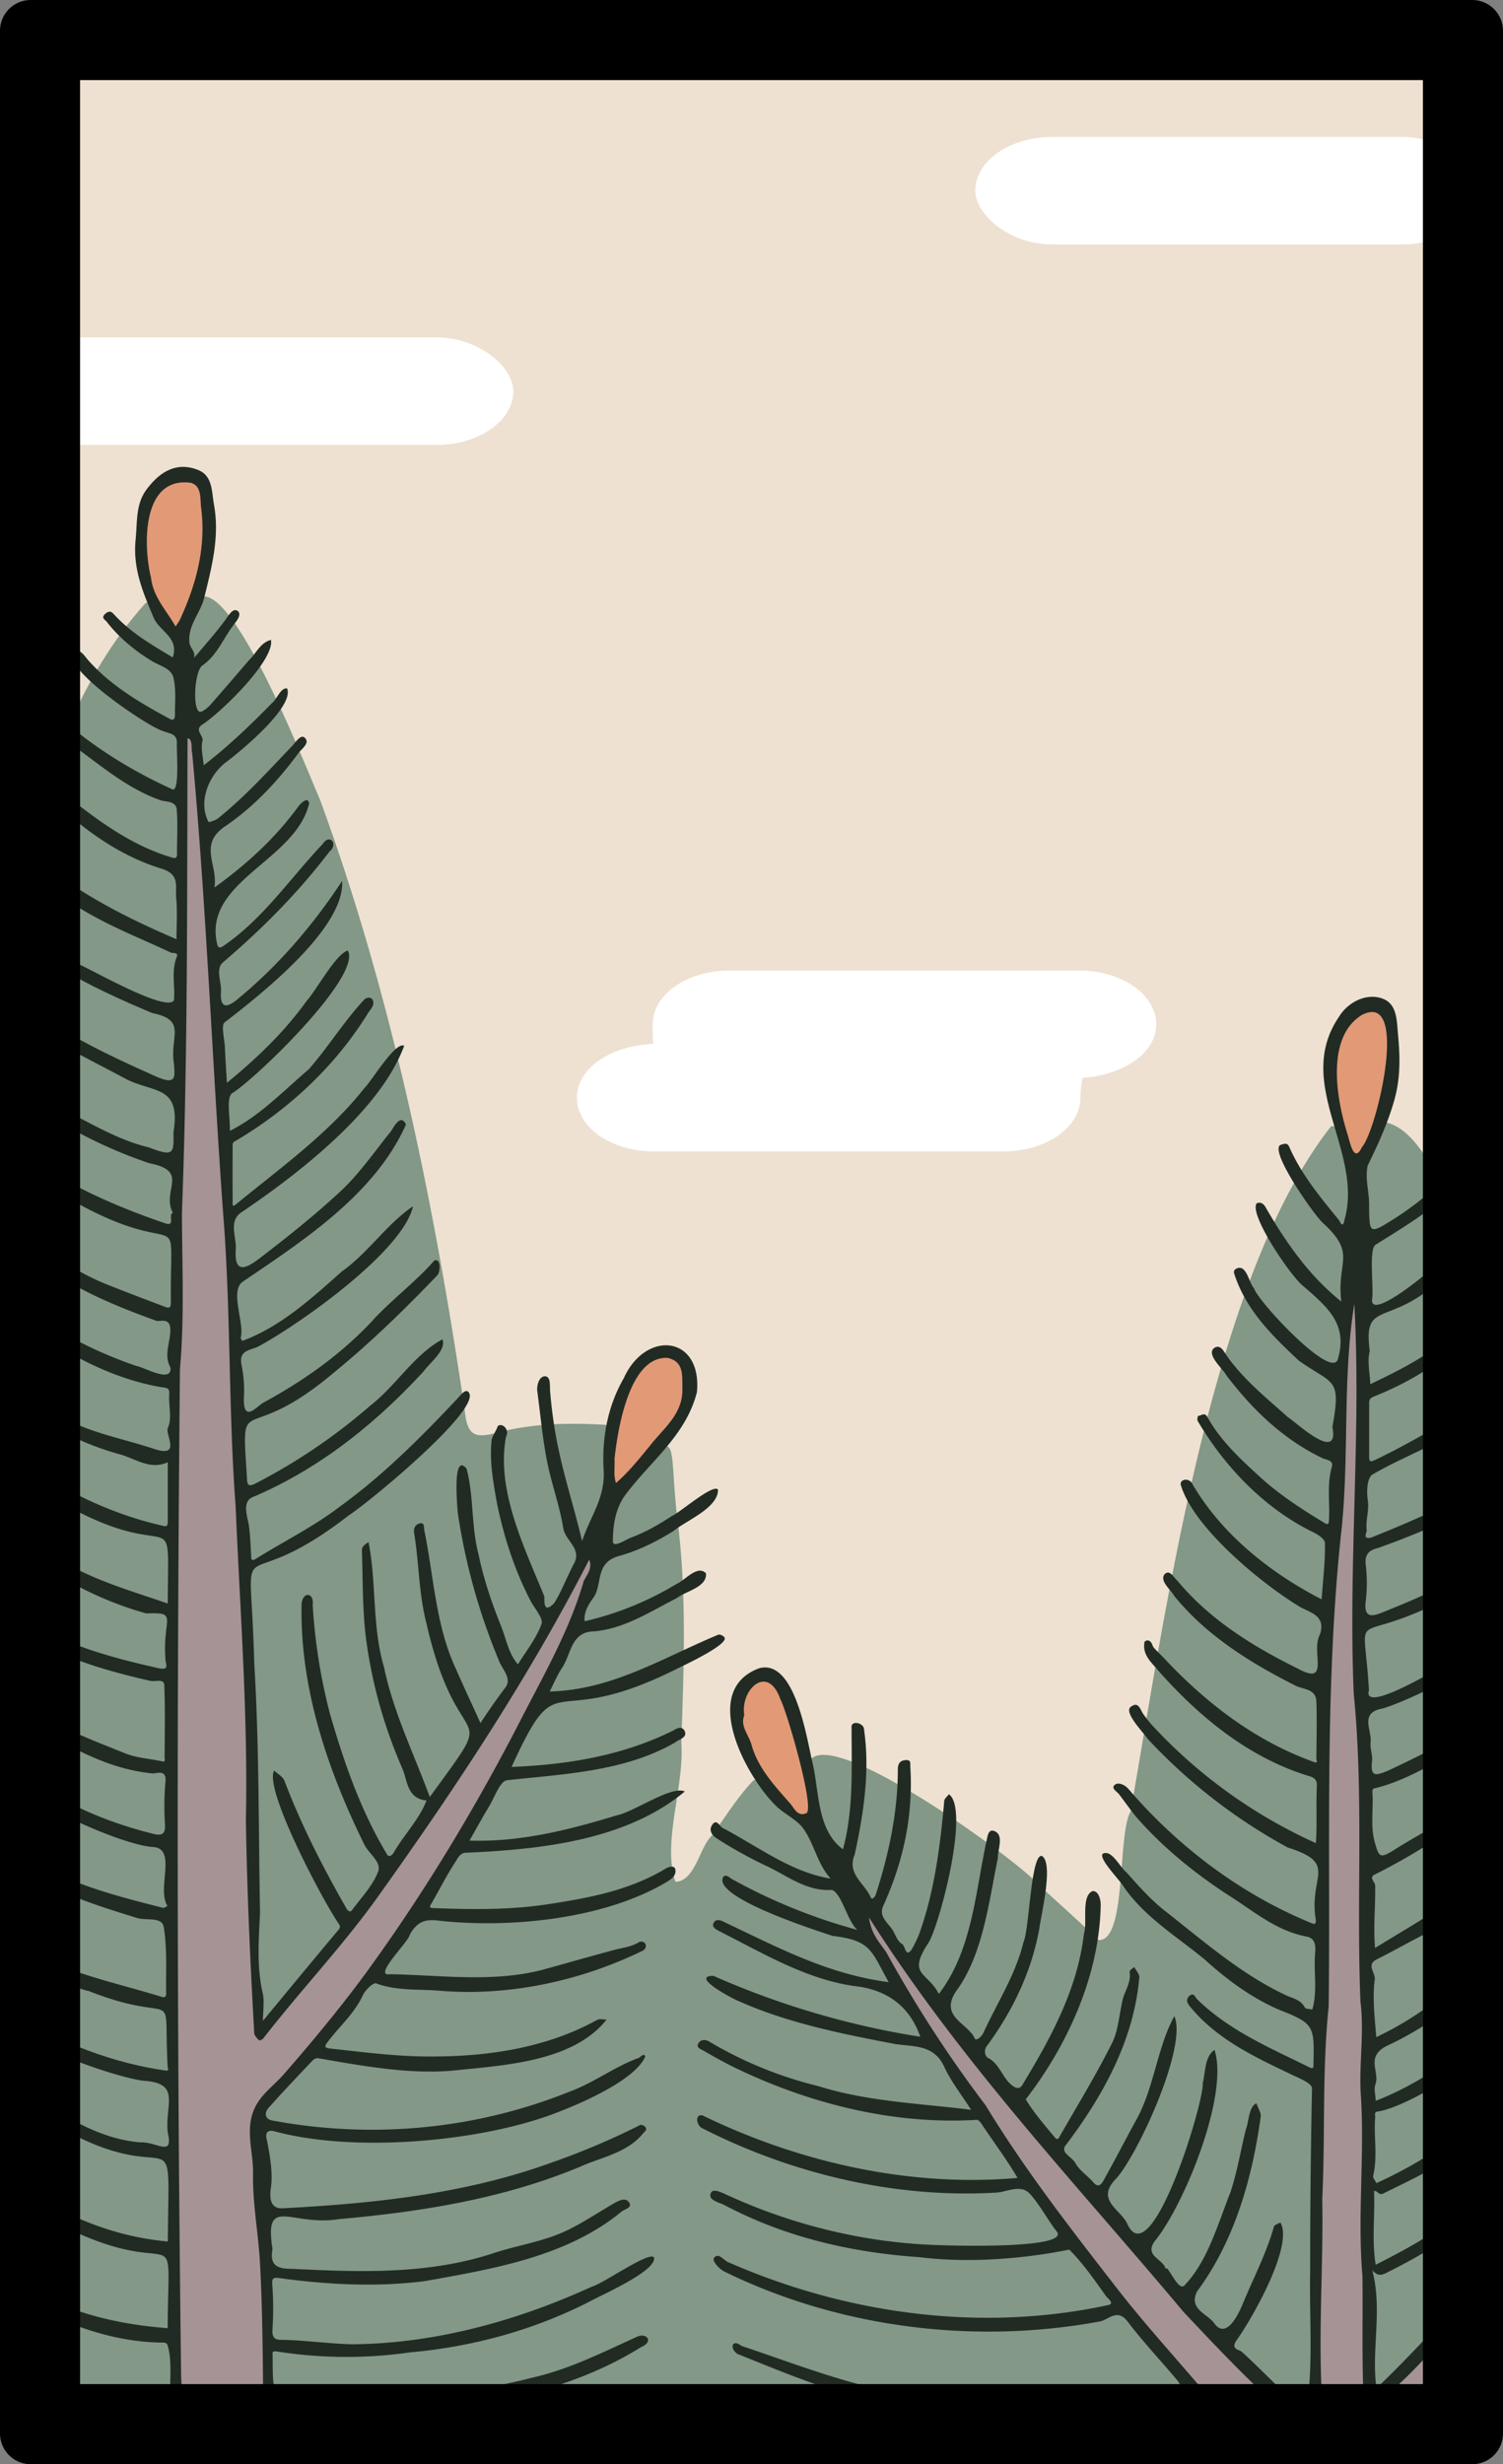 <svg xmlns="http://www.w3.org/2000/svg" viewBox="0 0 976 1600" version="1.1" id="svg3857"><rect x="0" y="0" width="976" height="1600" fill="#808080" stroke="none"/><defs id="defs3836"><clipPath id="clip-path"><path d="M960 22v1556a6 6 0 0 1-6 6H22a6 6 0 0 1-6-6V22a6 6 0 0 1 6-6h932a6 6 0 0 1 6 6z" id="path3833" style="fill:none"/></clipPath><style id="style3831">.cls-7{fill:#592116}</style></defs><g id="Paper_Backing" data-name="Paper Backing"><path d="M960 22v1556a6 6 0 0 1-6 6H22a6 6 0 0 1-6-6V22a6 6 0 0 1 6-6h932a6 6 0 0 1 6 6z" id="path3838" style="fill:#eee1d1;fill-opacity:1"/></g><rect style="fill:#fff;fill-opacity:1;stroke:#fef8c8;stroke-width:0;stroke-linejoin:round;paint-order:markers fill stroke" id="rect5678-70" width="326.984" height="69.841" x="633.333" y="88.889" rx="50" ry="50"/><g id="Wikipedia_Cropped" data-name="Wikipedia Cropped"><g clip-path="url(#clip-path)" id="g3849" style="clip-path:url(#clip-path)"><path d="M900.61 1604c-13.92-9 29.69-29.76 33.19-40.67 15.19-15.84 26.61-38.53 42.2-51.77 9.09-3.25 1.74 86.07 4 88.44 2.67 9.15-76.71 1.71-79.39 4zm-724.4 0c-8.2-1.68-1.81-12-1.55-17.19 1-6.85-2.76-13.81-1.29-21 6.18-11-2.5-18.59-.34-36 1.2-24 0-47.36 0-71.58 0-25-1.45-48.92-3.19-75.34-4.83-20.71 18.78-32.66 30.35-47.86 16.4-13.62 24.59-37.49 41.74-50.94 10.27-11 17.27-30.83 30.05-39.52 15.76-33.18 40.14-66.41 56.61-99.08 7.22-19.61 22.65-34.64 27.1-53.84 5.78-13.15 14.51-25.55 20-38.23-1.16-7.83 3.38-14.31 6.33-18.42 6.6-6.67.39-23.34-8.36-12.6-4 7-6 14.58-10.89 21.21-4.28 3.07-7.82 6.38-7.42 12.24-53.93 90.86-112.33 176.47-181.54 258.72-11.54 6.55-5.05-14.56-7.16-19.44-5.29-47.59-1.56-93-2.36-141-4-95.2-8-189.36-10.84-281.92-2.14-7.88-1-14.89-2.72-23.37-3.84-8.05 4.84-17.45 1-24.46-7-12.82-.73-30.38-4.7-43.83 0-47.24-4.25-97.12-8.1-142.89-.61-3.77-1.43-8.93.88-13 .15-10.77-8.3-19.73-1.7-32.72 6.53-7.36-3-11.44-3-18-3.7-13.25 4.86-40.15-10.09-44.7-10.56 1.49-4.55 16.93-6.17 24.22-5.91 17.92 3.25 38.53-.81 58.19-1 27.41-2.83 52.23-1 80.53.36 5.17.41 8.49-1.93 11-6.66 8.6 7.36 16.2 1.39 28.06-4.26 129.71-3 264.52-5.59 398.92-1.45 127.44 3.17 250 1.92 379.27-3.1 19.31 7.9 42.21-1 61.45a6 6 0 0 0 .57 8.53c5.66 4.06 4.58 14 7.42 20.6.56 10.49-125.17 4.27-123.87 0-.1-185.18.27-374.45 0-558.09.06-80.08.26-165 0-244.62.2-59.82-2.5-140.45 11.22-198.18 14.73-73.42 36.89-151.21 87.1-207.26 9.31-7.35 14.46 31.92 26.25 14.05 14.07-73.88 78.55 93.86 87.15 113 46.88 127.5 74.33 262.86 94.07 396.5 1.77 18.9 8 18.39 24.37 14 21.88-5.31 44.92-5.63 67.37-4.26 11 6.67-7.55 35.75 8.53 40.41 43.37-43.48 30.76-32.9 38.52 26.24 5.37 45.79 3.42 93.73 1.89 139.76 2.09 28.94-12.58 64.46-3.8 90.27 12.79-.18 15.75-22.86 23.75-30.12 8.56-12 17.7-26.32 27-35.82 10.7-3.7 45.88 55.89 36.58 3.39-19.91-64.39 133.19 47.11 146.78 62.82 12.63 11.87 28 25.35 40.73 37.61 18.4.57 12-68.72 20.72-83.5 22.55-127.8 51.72-345 130.17-444.9 16.9-2.12 8.18 55.42 32.06-2.86 41.35.75 71.7 133.53 78.34 175 10.22 42.62 3.59 118.17 4.56 162 1.63 75.58.7 170.28.08 245.26-4.31 25.18 15.8 161.57-18.41 174.63-11.05 9.22-78.38 101.45-71.27 52.74-.06-68.94-3.78-138.11 1.07-206.33-2.17-21.32-3.76-48.44-2.33-68.62 0-14 1.58-31-1.26-45.49 2-3.87 8.5-6.77 4.9-12.08-10-20.28-1.59-42.1-5.14-62.51.47-10.44-4.87-20.86-.45-32 3.2-4.35-2.62-9.13-1.57-13.6 2.31-14.31-7.29-26.94-.61-40.41 1.1-14.84-4.25-33.93.07-49.71-.76-10-1.23-21.42-.15-32.33-2.92-7 4.89-21.33.82-29.81-.93-15.46 7.91-96.13-15.69-56.88-6.41 8.15 7 16 1.5 27-3.78 8.19 1.25 16.36-3.61 23.09a6 6 0 0 0 .06 8.2c3 12.52-2.22 26.92-.38 40.69-6.62 16.38.15 36.82-6 54-5.59 6.84 4.94 12.45-.06 21.34-4.36 9.22 2.31 20.24-3.82 26.17 1.66 32.6 2.31 69.11 1.61 103.9-4.83 11.4 3.65 16.59.46 29.27-1.92 7.37-1.14 16.12-.63 24.23-3.74 8.34-1.09 12.06-.37 21.23-.12 28.26-3.9 42.31-1.17 72.43v-.15c-3.55 56.09-1.52 117-1.89 175 1.06 73.33-4.06 61-50.36 16-2.94-2-7.72-3.59-7-8.44-1.37-8.35-11.67-7.71-16.83-15.65-7.8-2.44-6.89-15.52-14.06-18.21-5.3-.6-7.75-8.8-12-12.27-3.13-5.38-10.48-8.38-11-15.6-1.82-8.81-11.79-4.41-15.46-15.46-7.93-7.83-11.37-19.74-21.17-25.5-20.32-18-33.1-44.4-52.42-62.56-9.08-9.57-15.69-19.63-22.74-29.35-5.37-7.51-16.18-13-18.49-24-5.06-9.64-17.85-14-20.79-26.87-1.32-8.57-20.86-13-16.56 0 5.59 5.69 2.6 13.11 6.86 18.4 30.34 35.63 51.62 75.11 80.46 115.21 20.12 30.31 45.24 59.11 65.85 89.27 31 30.6 53.37 66.82 85.07 97.41 9.69 19.44-635.2.44-638.22 6.91zm206.05-587.37-264.17-505c-3.62 5.11-1.23 13.84 6 12.76 5.65-2.28 10.83-19.88 5.87-24.26-8.7-8.24-12.46 4.27-11.87 11.51z" id="path3841" style="fill:#839887;fill-opacity:1"/><path d="M521 1181.91c-21.53-13-39.35-41.79-42.07-67.61-3.83-21.22 23.62-39.14 31.49-12.58 3.94 15.79 31.07 75.82 10.58 80.19zM400 967c-14.55-19.45 3.07-59.83 12.47-77.56 10.77-20.53 40.13-11.6 34.72 12.19C443.4 929.65 419 949.62 400 967zm480.83-214c-22.23-21.39-26.64-95.1 10.39-100.21 26.56 8.67 11.24 81.92-10.39 100.21zM114 410.76c-56.39-53.54 5.13-141.67 20.35-85 2.32 24.98.83 62.11-20.35 85z" id="path3843" style="fill:#e29976;fill-opacity:1"/><path d="M820.15 1604c-63.8-73-131-151.29-183.28-234.62-24-32-44.45-62.85-64.14-98.74-3.88-6.91-17.33-19.57-9.63-29.37 80.25 105.15 160.37 211 254.71 304.3 20.86 21.69 42.71 45.69 36.36-4.3-2.44-36.8 2-77.76.58-113 7-144-.78-286 12-430.3 4.17-37.58 2.83-75.34 5.06-112.84 4.48-12.44-5.1-36.53 8.9-42.31 13 74.4-3.55 162.23 2.33 240.28 7.16 130.25 3 265.92 5.85 394.77 4.46 14.46-10.6 78.44 10.23 72.34 24.9-18.07 52.94-59 77.56-82.74 7.2-.68 1.72 44.91 3.36 48.06a4.15 4.15 0 0 1-4.81 4c-16.55 4.94-24.54 27.59-39 40.75-45.68 52.99-49.52 43.91-116.08 43.72zm-704.28 0c-8.53-283.26-4.26-581.62-.33-870.75 2.9-74.27 2.3-144.31 1.84-214.06 2.86-12-7.64-41.6 6.32-43.39 14 42.46 9.37 99.4 15.2 144.74 10.24 181.94 21 363.9 24.92 545.83-.48 47.78 2 90.52 4.35 137.28a6 6 0 0 0 6 5.68c44.12-42.15 81.47-97.24 115.31-149.12 39.63-56.94 60.54-99.58 93.21-151.51 14.8 10.87-23.92 72-29.89 88.3-49.64 101.29-108.65 189.74-184.23 274.41-5.41 51.59 8.64 105.94 6 158.28 2.87 21.82-5.61 47.71 5.63 66.37 7.28 16.74-59.83 4.26-64.33 7.94z" id="path3845" style="fill:#a69395;fill-opacity:1"/><path class="cls-7" d="M984.5 1255.46a24.87 24.87 0 0 0-11.17 6c-22.74 24.73-49.21 47-79.61 61.23-1-12.35-2.58-25.27-1-37.41.66-4.33-5.9-9.54 1.39-13.15 9.88-4.9 19.47-10.36 29.29-15.41 10-4.44 55.41-34.76 50.53-45.51-3.55-3.63-6.69.88-9.49 3.51-20.62 20.83-46.79 34.77-71.51 50.08-1.19-13.27.28-27.07.06-40.51 0-2.44-4.46-5.11-.16-7.24a385.8 385.8 0 0 0 38.17-21.84c15.6-10.2 33.45-17.86 45-33.13 2.19-3 3-6.9 0-9-2.65-1.75-5.26 3.27-7.94 4.35-1.31.53-1.78 2.86-3 4C947.68 1178 926 1188.1 906 1200.71c-10 6.28-10.42 5.16-13.12-4-3.27-11.08-.77-22.39-1.74-33.54 0-.64.51-1.82 1-1.92 14-3.22 26.84-9.82 39.31-16.48 16-8.55 32.77-16.56 44.58-31.19.74-1.58 5.09-2.55 1.85-5.3-2.1-1.64-4.32-2.08-6.72-.08-20.62 17.74-45.29 30-69.91 41.53-8 3.27-11.47 4.1-10.3-6.25.45-4-1.38-8.22-.92-12.19.9-7.64-7.07-18.87 6.69-21.72 14-3 90-39.14 86.73-53.2-1.66-2.74-4.84-1.93-7.42.07-5.49 5.1-93.23 62-87.08 41-3.41-58.1-12.95-27 48.27-58.55 12.07-7 25.57-12 34-24.22 4.23-4.91-2.11-7.77-6-4.88-19.46 17.85-43.46 27.33-67.34 37.09-7.52 3.07-12.33 3.44-11-7.41a99.8 99.8 0 0 0 0-23.43c-.81-7 2.27-9.56 8.11-11a518.69 518.69 0 0 0 53.45-22.29c12.28-6.32 25.43-12.59 33.6-24.24 1.18-1.67 5.1-4.55 1.32-8.31-2.54-2.54-3.59-.39-4.82.68C952.63 972.89 921 986 890 998.5c-5.53.77-2.27-3.24-2.51-5.14-.8-6.29 1.68-12.36.74-18.91-.8-5.57-.72-13.83 2.62-16.82 26.7-15.72 58.77-24.71 80.77-48.31 2.7-1.72 3.06-6.39-.8-6.47-25 16.13-50.46 31.89-77.41 44.87-4.16 2.08-4.33 1-4.32-2.5v-34c0-2.29.34-3.34 3.08-4.45 27.58-11.09 51.51-26.54 69.4-49.08 3.29-5.18 19.16-23.6 14.47-28.38-4.79-3.88-18.06 20.1-22 23.66-15.73 22.35-40.33 34.27-64.21 45.79-.25-7.21-2.12-14.86-.34-21.53-5.43-41 19.86-4.64 70.83-74.48 6.57-6.27 2.22-18.37-3.72-8-8.55 11.89-19.06 22-30 31.66-3.42 3.24-36.3 29.91-35.65 17.57 1.29-7.29-2.28-32.55 2.22-35.71 24.31-15.24 49.69-30.15 66.4-54.24 1.41-2 5.61-5.32 1.55-8.16s-5.93 1.67-8 4c-14.49 16.3-30.63 30.8-49.18 42.36-14.57 9.08-14.73 8.66-14.88-8.89.28-9.15-2.88-17.49-.91-26.59 6.72-13.7 13.07-27.6 17.24-42.35 4-14 3.82-27.69 2.5-41.93-1-10.35-.33-21.87-12.21-24.72-10.3-2.47-21 4-26 12.17-30 43.66 16 87.4 3.39 132.15-1 6.37-3.28.54-3.6.14-8-9.79-16.09-19.58-22.89-30.21a127.8 127.8 0 0 1-9.52-17.6c-1.22-2.8-3.77-1.51-5.59-1-7.44 3.92 22.14 45.91 27.55 50.64 22.42 20.44 8.72 24.65 12 51.07-20.83-16.62-36.11-38.51-49.23-61.33-1.34-2.38-3.47-3.56-5.75-2.46-5.24 7.21 22.67 48.09 30.18 53.67 15.92 13.75 29 24.75 22.67 47-3.14 15.65-52.7-37.76-54.5-45.45-3.35-3.43-4.7-14.88-10.65-13.21-1.31.54-3 1.25-2.27 3.65 7.46 23.34 24.31 40 42 56.51 22.27 15.82 27.69 10.56 21.74 43 4.62 23.5-22.58-2.15-29.07-6.49-13.81-12.37-28.46-24.11-39.26-39.35-2.33-3.29-4.38-8.29-8.63-5.25-5 4.37 6.09 13.49 8.29 17.83 16.86 22.07 36.48 41.13 62.17 53.54 2.29 1.11 7.46 1.14 6.15 5.65-3.32 11.47-1.19 23.12-1.88 34.66-.11 2-.3 3.33-2.78 1.83-14.88-9-29.49-18.42-42.29-30.21-12.71-11.59-25.5-23.51-33.91-38.7-1.8-3.23-4-.77-6-.65-.19 0-.77 2.48-.29 3.23 17.3 29.27 42.08 55.48 72.76 71.16 3.88 1.69 9.82 5.2 9.88 8 .27 12.22-1.27 24.49-2.15 36.7-33.4-17.24-65.07-42.31-84.17-75.36-2.1-3.86-9.06-2.68-6.95 2.08 8.89 27.63 52.57 63.5 77.62 78.53 6.91 3.51 16.46 5.87 12.35 17.74-6 11.09 7.19 33.72-14.53 21.86-29.2-14.45-57.08-31.73-78-57-2.39-1.88-4.76-7.56-8.31-4.14-3.37 4.51 4.22 10.13 6.29 14.05 20.6 25.54 49.61 43.63 78.65 58.22 5.11 2.63 13.37 2 13.66 10.31.44 12.31.08 24.66 0 37 0 .86 1.24 3.48-1.34 2.41-38.59-13.78-70.85-38.73-98.57-68.53-1.84-1.82-3.67-3.66-5.45-5.53-1.42-1.49-1.26-4.71-4.33-5-.62 0-1.91.7-1.9 1-1.61 8.86 4.89 13.56 9.79 19.64 26.59 29.81 58.52 55.89 97.41 67.58 2.63.8 5 2.21 4.7 6.24-.59 12.37.23 24.81-.61 37.2A328.53 328.53 0 0 1 747 1118.92q-2.38-2.91-4.6-6c-1.87-2.62-3-8.3-7.62-5-6.21 3.08 8.18 17.42 10.49 21.11a357 357 0 0 0 91 70.58c33.3 10.53 13.32 18.26 18.18 46.94.2 3.34-1.35 2.68-2.51 2.24-46.15-18.79-87.05-49.74-119.32-87.42-2.35-2.56-6.31-4.35-8.59-2.59-2.94 2.27 1.33 4.49 2.64 6.2 3.49 4.6 6.87 9.37 10.46 13.93 17.13 19.88 37.76 36.68 59.75 51.12 16.54 10.25 31.37 23.57 51.4 27.33 5.31 1 6.09 4.81 5.79 10-1.23 12.44 1.67 25.29-1.91 37.45-1.68-.43-4.36-.35-4.87-1.36-2.61-5.18-8.22-6-12.38-8-29.21-13.76-53.21-35-78.22-54.55-9.28-7.26-17.24-16.22-25.18-25.19-4.36-3.29-9.69-15.31-15.54-12-2.47 3.55 11.8 17.58 14.09 21.86 13.66 19.55 34.21 31.81 52.22 46.72 14.7 13.29 30.49 25 48.55 32.72 23 9 22.68 10.67 22.07 36.07.05 1.59-.62 2.2-2.12 1.46-25.69-12.67-52.28-23.86-73.29-44.31-1.28-1.25-2.3-5-5.27-2.18-2.11 2-1.5 4.08 0 6.12 17.43 21.73 42.23 33.28 66.83 45 4.8 2.3 12.66 5.41 12.92 8.65-.78 39.52-1.24 79.38-1.19 119-.67 30.19 2.24 60.61-2.54 90.59-14.95-11.19-27.68-25.57-41.58-38.14-2-2-8.18-1.61-3.21-8.41 9.81-13.8 36.69-60.88 28-75.82-1.45.88-3.86 1.49-4.19 2.68-4.88 17.36-13.27 33.26-20.1 49.81-6.25 15.15-13 20.91-18.62 13-4.35-6.12-17.06-9.28-11.17-20.76 24.21-32.69 35.69-73 41.24-113 .59-2.7-1.72-6-2.7-9.07-5.15 2.09-4.89 12.16-6.95 17.08-3.27 13.46-5.57 27.24-9.84 40.37-8.16 20.42-14.78 45.12-30.2 61-3.26 2.5-7.47-6.66-10.76-11-.22-.3-1.31-.14-1.37-.35-1.66-6.26-14.81-8.22-6.12-18.64 19-24.15 47.37-94.21 38-123.18-6.57 4.61-5.76 14.34-7.65 21.49 1.19 11.82-33.86 126.82-49.28 90.87-4.8-9.16-20.49-15.25-6.82-28.89 14.37-16.24 46.22-85.85 37.66-105.37-11.33 20.62-13.12 47.18-25.25 68.29-7 12.82-13.69 25.81-20.81 38.55-1.13 2-3.23 5-6.45 1.19-3.79-4.43-9.16-7.83-11.85-12.76-2.1-3.85-9.46-6.49-6.56-10.93 24.4-32.25 44.6-68.43 48.16-109.47.28-2.08-2.15-4.53-3.31-6.81-1 1.07-2.91 1.94-3 3.14 1.2 6.91-3.15 12.32-4.58 18.49-2.18 9.36-2.67 19.57-6.86 27.92-10.22 20.37-22.12 39.9-33.51 59.67-.44.77-1.56 4-3.48 1.62-6.66-8.06-13.62-16-19-24.87 27-35 47.67-79.91 48.67-125.64.2-3.11-1-9.78-5.22-9.59-7.68 3.1-3.24 20.51-5.68 27.8-4.11 35.52-21.25 67.22-39.48 97.23-1.12 2.33-3.11 4.37-7.23 1.1-6.35-5-7.87-13.79-15.45-17.75-2.15-1.12-3.1-5.32-.54-8.23 16.82-22.88 29.24-49.09 34-77.29 1.21-8.82 9-41 1.46-45.67-7.31-1.58-8.07 47.62-12.07 56.18-5 20.86-16.93 39-25.78 58.32-1.64 3.58-5.1 5.6-5.76 4.07-4.55-10.49-25-14.39-10.44-33.11 16-23.72 19.63-56 25.39-83.92-.21-5.6 4.56-15.54-2.73-17.86-2.8-.79-3.57 2.12-3.89 3.27-7.86 34.54-9.42 73.65-31.68 102.63-7.54-14.7-21-11.91-6.41-33.66 7.58-13.88 26.48-86.53 12.93-96-1.06 1.46-2.94 2.87-3 4.38-2.64 29.1-6.29 58.56-16.24 86.24a82.82 82.82 0 0 1-4.11 8.74c-4.5 8.39-5.08-1.16-6.94-2.08-2.45-1.22-4-4.71-5.37-7.53-2.64-5.61-10.36-9.73-7-17.17 10.33-22.77 16.6-46.26 17.76-70.77a172.93 172.93 0 0 0-.13-19.44c-.14-2.19.77-4.92-3.2-4.53-3.35.32-4.65 2-4.91 5.28.07 28.11-5.75 55.38-14.27 81.82-.24.92-2.3 4.45-3.4 1.88-3.85-9-15.65-15-10.36-27.66 5.76-26.3 10-54 6.1-81 .19-4.55-8.87-6.62-8.11-1.2 0 26.14 1.35 53.48-5.61 78.79-17.21-12.75-15.3-38.16-19.94-57-3.75-15.83-11.31-66.75-34.45-60.56-38.22 14.14-9.51 68 9.16 87.56 5.7 6.51 14.54 10 19.13 16.08 7.35 9.77 9.27 23.22 18.1 32.94-25.8-4.13-47.48-21.12-70.34-33-1.79-1.06-3.83-6.32-6.74-1.59-2.17 3.47.24 6.77 3.48 8.72a286.06 286.06 0 0 0 32.94 18.15c13.47 6.52 25.44 16.13 41.58 15.08 6.42 2.56 10 20.39 16.41 25.95a363.82 363.82 0 0 1-81-32.78c-2.07-1.07-4.37-4-6.24-1.31-6 13.23 60 34.27 71.25 38 24.85 2.94 24.92 9.4 36.33 30-39.41-5.07-71.81-22.44-106.73-39-2.34-1.26-5.2-2.17-6.74.25-1.83 2.91 1.3 4.43 3.3 5.58 28 14.08 56.06 31.08 87.39 35.65 21.44 2.2 36.4 13 43.34 33a539.47 539.47 0 0 1-134.33-39.56c-15.5.06 12.4 14.8 15.63 16.07 32.58 14.64 68.18 21.71 103.21 28.35 11.49 1.55 24.51.38 31 14.57 4.34 9.45 11 17.82 17.5 28-33.71-4.24-67.14-5.27-99.47-15.45a257.58 257.58 0 0 1-70.59-28.85c-2-1.21-5-1.78-6.79.74-2.17 3.09 1 4 2.77 5 5.79 3.34 11.62 6.63 17.57 9.67 49.17 24.37 105 38.77 160.1 35.39.78-.11 2 1 2.62 1.83 7.95 12 16.67 23.5 23.93 35.9-70 6.14-141.56-10-204.62-40.61-5.26-1-3.68 6.76-.2 8.3 58.42 29.75 125.8 45.8 191.47 41.81 6.94-.55 15.57-5.67 21.54 1 6.47 7.21 11 16.11 16.93 23.87 10.86 11.91-67.57 9.57-74.37 9.31-47-1.09-94.09-12.19-137.08-31.57-4.08-1.69-10.94-5.87-12.7-2.56-2.43 4.56 4.42 6.12 8.3 7.86 39.17 20.87 82.5 31 126.61 34 31.86 4 67.54 1.24 97.7-4.87 9 9 16.44 19.73 23.86 30.22.72 1 5.81 4.82 1.64 5.75-82.51 17.9-170 6-246.91-27.79-3.19-1.28-6.37-6.63-9.31-2.7-1.33 1.77 3.17 7 6.87 8.83 74.51 36.45 161.6 47.37 243 32.47 6.09-.64 11.79-9.32 18.88.09 10 13.24 21.51 25.28 32.13 38 1.78 2.14 3.37 5.5 3 8-.34 2.8-4.18.37-6 1.44-4.24 2.55-9.11.85-13.29 2.18-45.69 11.73-93.36 6.76-139.45-.08-44.58-3.06-85.41-19.9-127.37-33.92-5.86-4.72-8 1.43-2.49 5.25 37.08 14.88 74.28 30.85 114.34 35.13 56.71 10.26 128 17.92 181.93-3.26 11.94 13.22 23.89 26.57 36.11 39.68 2.48 3.67 4.41 3.42 9.13 2.35-27.32-40.48-63.86-76.5-94.26-115.44-30.19-38.86-60.5-77.71-86.07-119.79a814.92 814.92 0 0 1-64-98.47c-3.61-6.32-10.08-11.25-11.79-23.6 60.3 94.85 133 171.15 204.16 256 24.48 26.07 49.54 52.45 76.95 75.5 5 3.37 13.66-4.88 13.49-13.17-3.3-45 .58-90.15-.26-135.15 2-41.8-.16-83.47 4.17-125.42 1.25-101.47-2.7-203.24 7.77-304.41 6-50.26.83-102 8.88-151.72 4.6 82.73-4 169.1-.37 253.08 6.59 66.47 1.63 133.59 4.36 200.06 2.47 19.76-.82 39.13.12 58.71 2.83 39.79-2.25 79.54 1.17 119.4.29 23.18-.24 46.38.38 69.55.12 4.37-3.32 10.94 1.38 13.13 10.35 6.43 57.19-50.26 65.61-59.73 8.42-12 22.61-21.2 25.48-36.08-3.6-1.27-5.88 2-7.82 4.39-24.48 27.94-49 55.83-75.93 81.53-3.5-25.37 4.11-50.12-2.7-76.62 3.39 3.92 6 3.32 9.33 1.63 11.31-5.74 22.48-11.56 33-18.82 13.31-9.22 27.67-17.12 36.05-31.75 1.7-2.81 5.91-6.63 1.63-9.33-3.51-2.31-5.12 2.55-7.13 4.85-18.32 22.44-45.13 36.84-70.69 49.88-2.58-15.68-.4-32-1.07-47.87 2.34-.69 3 3.53 6.66 1.25 25.87-12.67 53-25 70.94-48.79a5.58 5.58 0 0 0 .34-6.72c-1.34-2.27-3.13-.36-4.14.59-21.1 20.76-45.4 36.32-72.26 48.53-.74-1.62-2.42-3.46-2.09-4.83 3-12.64.26-25.42 1.31-38.07.11-1.29-.88-3.2 1.52-3.57 21.14-2.81 87.29-43.72 88-65.42-3.33-.68-4.66.75-6.63 2.89-24.27 22.75-51.28 43.45-82.52 55.54-.14-3.63-1.37-7.67-.2-10.8 3-8.13-7.13-18.08 8.18-25.25 25.64-11.74 75.99-45.28 83.14-72.53zm-461.32-78c-5.28 2.13-7.68-3.69-9.69-6-10.18-11.69-21.28-23.29-25.5-38.65-1.76-6.38-7.48-12-4.7-19.1-2.63-17.09 15.47-33.54 23.47-10.36 3.68 6.14 23.56 73.83 16.42 74.1zm361.24-432.67c-5.37 11.45-8-4.34-9.39-8.33-7.91-25.2-13.51-63.49 9.4-77.5 31.25-15.91 9.57 75.23-.01 85.83zm90 768.84c1.69 2 .35 4.09-1.29 6.27-12.27 15.2-23.67 31.12-36.27 46-10.28 13.12-24.66 21.92-36.25 34.08-1.79 2.1-3.55 4.78-6.73 3-11.42 1.63.41-8.8 3.48-10.79 27.76-21.75 48.66-50.35 71.22-77.12 1.75-2.07 4.14-3.26 5.84-1.44zM329.23 1155.9c36.92-4.09 76.23-5.5 109.2-24.54 2.35-2.06 8.49-3.12 6-7.77-2.19-3.33-5.37-.93-7.78.28-32.52 16.09-68.24 22-104.44 23.38 32.17-70.45 22.65-20.92 107.9-64 4.45-2.13 33.08-15.56 30.38-20.07-.82-1.06-3-2.19-4-1.8-35.87 14.86-69.07 36-109.56 36.89 2.69-5.2 5-10.74 8.22-15.64 5.79-8.75 5.63-23.25 20.66-23.39 19.91-1.77 36.54-12.93 53.88-21.7 5.79-4.54 19.54-7 18.75-15.94-5.44-5.89-13.7 4.6-19.08 6.83a202.34 202.34 0 0 1-59.68 24.23c-.74-6.05 2.66-11.09 5.67-15.31 6.11-8.56.68-22.64 16.67-27.07 12.56-3.49 24.19-9.28 35.26-16.17 8.44-6.92 28.92-14.92 29-26.78-2.68-4.58-24.86 14.86-29.85 16.93-8.37 5.47-17 10.49-26.44 14-3.73 1.41-12 7.2-12 2.48 0-10.07 1.56-21.31 8.11-30.11 16.39-22 39.35-38.59 46.47-66.74 3.4-36.82-33.24-40.58-47.46-9.11C394.45 913.2 390.79 934 392 954.6c1.06 18.11-8.65 29.78-14 46-6.16-25.81-13.45-46.72-17.64-71.84q-2.1-12.62-3.13-25.4c-.32-3.92.5-9.63-3.35-9.73-3.51-.09-5.56 5.36-4.94 9.94 2 14.89 3.32 29.92 6.18 44.68s8.26 29.13 10.64 44c1.3 8.16 11.94 13 7.17 22.64-4.56 8.41-8 17.93-13 25.94-8 8.31-6.09-3.49-6.52-4.43-12.87-31.63-31.5-69.12-24.75-103.87 2.18-3.46-1.75-9-5.38-6.67-1 3-2.95 5.47-3.93 8.52-1.71 14 1 28.33 3.46 42.18 4.56 21.84 11.35 42.83 21.61 62.66 2.66 5.15 8.55 11.54 7.2 15.28-3.41 9.45-10.11 17.72-15.29 26.15-6.13-7-7.42-15.87-10.64-24-6.12-15.32-11.52-30.75-14.83-47-5-18.38-3.05-38.2-7.93-56.18-9.35-10.65-5.9 24.44-5.75 28.2a402.62 402.62 0 0 0 26.53 95.9c2 6 9 12 4.55 18-5.66 7.59-11.17 15.32-16.24 23.2-5.43-11.93-10.86-23.44-15.95-35.11-13.27-28.44-14.31-59.92-20.58-90.22-.3-1.62.34-5.32-3.24-4.23-2.59.79-3.84 3.18-3.33 6.22 3.21 19.19 2.95 38.79 7.82 57.85 21 93.15 49.91 47.94 2.35 113.51-10.25-27.92-23.54-54.76-29.65-84-7.92-26.41-4.84-54.89-10.13-81.53-2 1.41-4.42 2.55-4.3 5.61.75 20.21.2 40.26 3.16 60.62a311.24 311.24 0 0 0 23.08 80.73c3.35 7.64 2.94 19.7 15.71 20.82-4.58 12.09-14.77 22.45-21.32 33.9-1.15 1.74-2.92 3.16-4.2 1.28-17.14-28.36-28.06-59.81-37.27-91.8a364.12 364.12 0 0 1-11.11-70.42c1-8-6.42-8.91-7.22-.6-1.2 54.36 16.8 107.6 40.54 155.85 2.86 6.31 11.67 11.65 9.14 18.09-3.6 9.17-11 16.87-17 25-.94 1.27-2.42.72-3.43-1-15.35-26.78-29.38-54.18-40.38-83.08-1-2.67-4.39-4.45-6.67-6.64-6.93 12 32.24 85.71 41.9 99.4 1.56 2.24.62 3.11-.84 4.85-15.77 18.79-31.36 37.71-48.31 58.17 0-7.17 1-12.73-.18-17.79-4-17.34-2.57-35.1-1.75-52.25-1-54.08-.5-108.35-3.77-162.5-2.5-96.81-14.52-36.62 61.53-95.7 11.85-7.41 86.22-68.66 77.82-79.66-1.89-2.66-4.46.75-7.33 3.87-23.66 25.17-48.14 49.71-76.21 70.06-16.86 12.93-36.25 22.53-54.38 33.83-3.63 2.26-3.31.25-3.45-2.22-.35-6.23-.55-12.43-1.38-18.68-.8-6.09-5-15.89 2.57-19 43-18.24 79.5-47.52 110.93-81.71 4-5.6 14.84-13.69 12.09-20.65-18.29 9.86-30.09 30-46.57 42.8A375 375 0 0 1 166 963.17c-3.41 1.74-5.35 2-5.57-2.32-3.76-61.44-3.68-19 56.27-69.53 23.66-19.34 45.81-40.84 67-63 2.42-1.81 2.79-12.1-1.78-9.72-12.48 14.26-28.37 25.77-41.06 40-20.34 21.43-44.09 38.17-69.86 52.14-4.13 2.24-13.4 14.11-12.6-3.87a82.61 82.61 0 0 0-1.5-20.41c-2.12-10.19 5.67-9.43 11.29-12.42 26.76-14.58 93.53-61.63 100-90.81-16.94 11.42-29 30.13-46.09 42.23-19.56 17.4-39.84 36-64.74 45.18-.08 0-1.28-1.77-1-2.31 2.57-9.11-7.6-30.58 1.59-36.35 39.82-27 85.58-56.82 105.67-101.82-3.12-6.75-7.11 0-9.57 4.15-10.83 13.35-20.49 27.65-33.21 39.45-16.64 15.44-34.32 29.52-52.34 43.32-10.26 7.86-16.38 9-15.39-5.91.54-8.12-5.21-18.74 4.29-24.44 36.87-25 89.74-65.89 105.05-107.71-5.75-3-21.1 22.91-25.78 27.44-23.57 29.76-54.57 51.81-83.67 75.69-2.31 1.86-1.94-.44-1.94-1.53q-.07-18.37 0-36.77a2.64 2.64 0 0 1 1.69-2.92c34.46-20.31 64.84-48.54 85.93-82.65 1.42-2.37 4.45-5 3.63-8.1-.58-3.07-4.37-3-6.1-.79-13 14-23.23 30.7-35.71 44.89-16.42 14-31.8 30.29-51.27 40 .36-8.42-2.57-21.63 1.6-24.5 15.52-9.62 84.44-76.22 75-92.63-8 2.58-20 25.27-26.8 32.87-14.48 20.18-32.24 37.12-51.68 53.06-.47-8.15-1-15.73-1.34-23.31-.26-5.51-2.6-14.17-.07-16 23.15-17.82 78.17-61.07 76.21-91.72-18.61 28.25-40.89 54.44-67.38 76.29-6.15 5.25-12.08 8.06-11.27-4.58.41-6.34-3.66-14.32 1.11-18.76 25.42-21.62 49.13-45.48 69.41-72.18 5.8-4.63.06-11.93-4.47-4.81C188.4 570.28 171 596.44 145.33 614c-1.5 1.08-3.23 2.25-4.2-.5-10.08-41.28 50.91-54.37 59.63-91.91-.71-4-4.35-1.19-6.72 1.65-15.11 20.85-34 38.06-54.82 53.06 2.54-14.34-10.34-27.36 6.21-39.28 18.93-12.63 34.82-29.65 48.44-48.13 2-2.71 7.7-6.43 4-9.89-2.68-2.47-6 3.18-8.43 5.62-15.38 16.15-30.38 32.67-47.8 46.7-1.71 1.39-6.06 2.66-6.22 2.36-7-13.08.25-30.63 11.72-39.07 9.42-7 44.25-35.92 39.28-47.62-4.16-.66-6.64 7.16-9.93 9.63-13.91 14.27-28.42 28.1-44.22 40.29-.4-5.25-1.95-10.77-.82-15.68.89-3.9-5.43-7.08-.24-10.68 11.71-7.34 47.29-41.83 44.74-55.05-6.79 1.64-9.61 8.76-14.36 13.27-8.22 9.55-16.4 19.14-24.73 28.59-1.94 2.2-5.85 5.41-7.33 4.75-4.73-2.12-3-26.67 1.77-29.93 10-6.84 13.88-18.4 21.17-27.47 1.14-1.41 5.09-6.32 1.41-8.28-3.24-1.7-6.2 4.65-8.54 7.37-6 8.05-12.8 15.58-19.26 23.34.91-4.23-2.79-6.56-3.1-10.08-1-11.09 7-18.91 9.49-28.38 4.91-19.91 10.32-40.14 6.48-61-1.51-8.22-.71-18.67-10.2-22.48-14.46-5.82-25.38 1.55-33.67 12.75-7.07 9.55-5.84 20.91-7 32.26-1.94 19.09 4.85 34.58 11.71 50.87 3.7 8.78 16.8 12.94 12.38 25.78-13.45-8.08-27.16-16-37.89-27.69-1.28-1.4-2.75-3.26-5.74-.79-3.33 2.75-.18 4.12.55 5.07a96.37 96.37 0 0 0 11 11.95 115.74 115.74 0 0 0 18.68 13.9c4.94 3 12.36 4.63 13.82 10.62 1.74 7.15 1.1 14.94 1 22.44 0 1.38.65 6.57-3.37 4.4-19.27-10.4-38.34-21.62-53-38.15-2.63-3-5.57-8.26-9.47-4.88-8.15 9.86 47.82 47.89 57.88 50.84 4 1.81 9.2 1.45 9.26 7.65-.44 3.91 2.06 32.5-3 30.27C85 500.24 59.9 484.69 38 465c-2-1.76-4.12-4.35-6.65-2.42-4.21 5.28 8.84 17.2 13.3 19.47 19.16 13.46 36.65 29.38 59.32 37.46 3.62 1.29 10.37.33 10.82 6.29.68 9 .16 18.11.17 27.18 0 2.17.39 5-3.06 3.88-37.49-11-66.46-39.42-96.55-62.66-2.63 11 9.67 17.07 16.39 23.35 21.44 20.13 44.88 37.86 73.16 46.47 12.25 3.76 8.82 11.78 9.5 18.83.86 8.88.21 17.9.21 27C81 595.38 48.37 579 21.06 554.55c-2.8-1.4-10.23-11.61-12.37-8.84-6.17 5.86 5.63 10.77 8.47 15.33a167.11 167.11 0 0 0 43.41 33.71c16.16 8.94 33.49 15.75 50.21 23.7 1.39.66 5.27-.33 4 2.86-3.65 9.24-1 18.74-1.81 28.07-4.3 8.56-54-20.21-62.92-23.81a165.17 165.17 0 0 1-38.91-25.71c-3.22-2.38-6.63-8.27-11.14-4.54-4.63 3.19 7.7 9.58 9.72 12.35 25.81 21.94 57.94 37 89.16 50.11 23.06 4.63 11.06 15.33 14.11 33 .5 8.22 1.81 13.81-10.74 8.59-33.89-15.1-67.67-30.88-95.9-55.23-4.4-3.55-12.68-.9-6.36 5 13.91 10.22 26.35 22.51 41.85 30.33 13.63 7.32 27.38 14.39 41 21.65 17.89 8.51 34.68 4 29.8 34.23.18 13.48.43 16-16 9.65-22.18-5.3-41.16-18-61.46-27.43-10.85-5.1-19.6-14.92-29.18-22.77-5.56-6-10.53.78-4.92 5.54 27.27 24.93 60.92 43.07 95.83 54.93 26.85 5.19 7.62 17.63 15.35 32.24-3.35 1.09 2 9.1-5 6.8C72.85 782.46 39 767.62 10.18 745c-3-3.45-9.12-7-10.11-.27 1.07 5.93 9.27 9.6 13.49 13.68 111.52 77 96.58 8.53 97.41 87.15 0 2.35-.34 4.25-3.2 3.18-12.66-4.77-25.33-9.57-37.9-14.58-24.13-9.63-44.63-25-64.26-41.56-2.55-2.06-5.27-2.67-7.62-1-3.07 2.38.7 4.51 2 5.74 6.73 6.39 13.75 12.48 20.89 18.44 23.76 19.83 51.8 31.32 80.5 41.75 2.58.94 9.21-2.67 9.24 6.13 0 8-4.44 16.1.05 24.25 1.21 10.54-17.09-.24-22.15-1C56 875.73 25.73 859 0 836.52c-6.58 1.68-2.13 9.59 2 12.34 30 23.92 65.07 45.53 103.38 51.93 5.17.37 4.55 2.19 4.45 5.55-.21 7 1.86 14.85-.78 20.63-2.06 4.47 9.14 19.83-9.14 13.76C82.65 935 64.47 931.47 48 924c-14.66-6.65-27.42-17.46-41.2-26.12-5.6-5.51-17-3.06-9.5 2.63 23.32 19.58 50.58 35.52 80 43.63 10.16 2.56 19.8 10.63 31.65 5.28v38.72c0 2.12-.54 3.32-2.81 2.62C66.85 982 31.54 962.88 0 938.56c-2.55-.32-6.06 2.34-3.79 5.07 6.47 5.46 12 11.73 19.12 16.59 101.52 69.34 93.88 3.16 93.61 80.94-22.33-7.74-45.25-14.19-66-26.05C34 1013.1.22 982.76-2.65 990.22c-1.52 2.23-.2 4.39 2.29 6 28.86 23 59.63 41.45 95.36 51.37 21.25-.84 10.53 2.6 12.39 29.43-.06 3.23 3.26 7.86-4.68 6.07-34.94-7.84-69.09-17.36-98.24-39.56-5.34-4.82-11.62 2.59-4.47 6.63 27.93 22.66 63.07 33.39 97.73 41.25 2.88.6 8.74-1.62 8.92 2.54.7 15.75.3 31.54.24 47.32 0 1 .94 2.92-1.77 2.33-7.89-1.73-16.28-2.13-23.65-5.09-27.72-11.14-56-21.44-78.42-42.45a4.56 4.56 0 0 0-7 .35c-4.42 8.1 26.2 23.74 32.5 27.81 21.89 13 44.3 24.65 70.35 27.24 2.56.26 9.2-3 8.57 5.13a180.79 180.79 0 0 0-.35 27.92c.62 7.94-3.87 7.12-8.37 6-34.36-8.64-67.15-23.48-93.89-47.13-1.54-1.43-3.6-3.67-5.46-1.93-2.06 21.92 79.66 57 100.06 57.8 15.71 1.08 2.11 27.13 9.27 38.2 0 0-2 1.53-2.85 1.32-34.12-8.77-69.21-17.3-97.37-39.77-2.55-2-5.35-7.11-8.51-3.68s1.67 7.54 4.1 9.81c24.28 21.81 54.61 30.71 84.79 40.19 6 1.88 16.31-1 17.44 5.92 2.31 14.07 1.3 28.7 1.59 43.1 0 1.67-.56 2.93-2.76 2.24-36.22-11.07-74.26-18-105.16-41.44-14.52 11.71 49.22 36.23 57.76 37.67 60 23.64 48.12-7.11 51.1 49.2 0 .72 1.32 2.91-1.48 2.36-39-5.63-75.75-21.29-108.29-42.75-2.61 21.08 75.3 47.33 94.31 49.42 24.31 1.62 13.72 15.07 15.5 33.44 3.94 16.65-7.11 6-17.69 6.55-32.58-2.65-58.49-23.69-85.33-40.14-1.9-1.18-3.69-5.2-5.88-3.93-4.92 3.57-.31 8.83 3.6 11 113.6 84.71 106.32-2.42 105.36 97.42-37.75-3.31-74.8-19.09-103.86-43.55a5.37 5.37 0 0 0-5.1-1.4c-4.92 1.64-2.1 3.52 0 5.83 9 13.94 23.7 20.76 37.77 27.6 80.18 41.1 71.77-9.62 71.12 65.76 0 .93.46 2.59-1.69 1.93-35.06-2.81-69.11-11.79-98.52-31.72-2.35-2.25-9.69-1.29-8.68 3.23a186.43 186.43 0 0 0 31 19.26c23.6 10.86 48.24 18.48 74.6 18.72 2 0 2.9.2 3.53 2.7 2.82 11.06.72 22.28 1.65 33.3 1.78 21.21-12.74 9.7-20.7 10.75-2.76.36-5.78-2.33-8.8-2.73-26.05-3.43-48.76-14.77-70.41-28.94-8.13-5.65-17.65-.44-5.12 5.46 24.05 18.32 53.65 29.83 83.1 35.56 11 2 25.82-.64 24.86 17.93-.13 2.38-.35 4.58 2.16 4.58s3.64-2.48 3.16-5c-3.09-17-.28-34.09-1.41-51.21-2.76-218.55-2.88-435.89-.77-654.38 3-33.8 1.37-67.57 1.3-101.53 3.83-102.68 3.29-205.63 3.63-308.21 3.69.78 2.15 6.9 3 9.46 9.18 99.08 12.92 199 20.06 298.34C150 850.86 148.22 914.23 153 978c2.89 67.82 8.11 135.67 6.66 203.92.75 46.08 2.82 92.21 5.45 138.25.09 1.62 1.86 3.26 3.12 4.64.22.24 2.12-.52 2.71-1.24 24.6-31.76 52.3-60.73 75.46-93.46 49.57-69.39 97.26-141.44 136.2-217.44 2.23 5.5-1.26 9.53-3.54 13.88-9 31.23-25.17 59.61-40 88.36-29.73 58-63.55 114.25-102 166.9-16.52 22.41-34.28 43.79-52.57 64.78-6.65 7.62-15.48 13.47-19.58 23.25-5.74 13.7-.31 27.7-.58 41.52-.38 19.28 3.44 38.6 4.5 58 2.16 40.28 1.8 80.66 2.38 121 .05 2 3.1 3.93 4.94 5.71.5.17 2.25-1 2.28-1-1.95-5.3 2.78-10.38-.09-16.13-1.82-3.64-.82-8.71-.93-13.14 0-.23 1.48-.71 2.26-.7 79.9 2.87 166.9 2.27 236.94-41.32 8.1-3.44 3.21-9.74-3.45-6.3-22 9.94-43.26 20.79-67.36 26.3-47.12 12.1-95.1 15-143.49 14.22-26.66 1.59-25-3-25.27-28.62-.26-2.52.07-2.87 3.1-2.54a290 290 0 0 0 86.11.55c40.88-3.67 80.64-14.5 117.22-33.32 7.85-4.3 43.05-19.7 41.21-28.23-2.45-4.76-33.37 17.17-40.31 18.85-48.77 22.34-102.64 37.22-156.51 37.43-14-.45-27.86-2.3-41.82-2.82-5.34-.2-9.62 1-9.09-7a209 209 0 0 0-.14-29c-.3-4.17.84-4.57 4.13-4.22 31.39 4.33 63.11 6 94.65 2.08 44.24-7.93 92.08-15.73 127.8-45 2.14-1.89 7.87-2.65 4.87-6.49-2.45-3.13-7-.55-10.43 1.45-11.61 6.71-22.8 14.52-35.13 19.48-13.75 5.53-28.76 7.82-42.86 12.58-42.58 13.84-87 12.09-130.88 9.93-9.46.1-13.91-2.82-12-12.75-5.62-35.67 12.32-14.47 43-19.49 53.54-4.73 107.42-13.32 157.22-34.23 13.81-6.16 29.91-8.71 40.41-21.38 1.18-1.42 3-2.5 1.29-4.42-.68-.75-2.45-1.45-3.19-1.08a481.2 481.2 0 0 1-57.25 24.3c-56.23 20.46-115.71 26.68-174.78 29.76-5 .25-9.45-1.91-7.74-13.52 1.39-9.41-.66-21.31-2.86-31.88-1-5 2.31-5.48 5.66-4.45 50.32 13.5 127.64 7.06 176.39-9.88 16.8-5.92 56.91-22.39 63.94-38.87-1.18-2.5-3 .54-4.4 1-15.66 5.7-28.88 16.09-44.83 21.89-61.22 24.67-128.54 30.83-193.28 18.67-4.57-.94-4.94-5-2.28-8 9.38-10.55 19.12-20.78 28.81-31a4.59 4.59 0 0 1 3.41-1.41c28.59 4.93 58.2 10.51 87.14 8.1 32.61-3.47 78.3-5.39 100.29-33.18-2.11 0-4.68-.67-6.25.28-31.5 17.37-67.42 23.26-103 23.67-23.73.52-47-2.61-70.38-5.15-.91-.1-4.37-.27-2.3-3.15 7.66-10.67 18.08-19.19 23.69-31.55 1.51-3.31 6.77-8.25 8.51-7.6 13.07 4.83 26.9 3.73 40.1 4.69 45.14 4 92-5.94 132.86-25.78 4.37-2.19 1.73-7.53-2.33-5.62-4.68 3-10 3.42-15.08 4.78-15.79 4.21-31.51 8.73-47.27 13.08-32.37 8.46-66.14 3.5-99.13 2.9-11.84 2 12.32-21.4 12.7-25.53 4.85-8.78 10.34-10.34 18.65-9.26 46 5.11 106.43-.82 146.85-24.28 3-1.87 7.93-4.21 7-9-.56-2.94-4.69-1.45-6.05-.62-23.68 14.37-50.62 19.32-77.26 23.34-24.32 3.68-49.13 3.39-73.8 2.43-2.69-.11-2.59-.73-1.33-2.89 5.28-9 9.94-18.48 15.7-27.19 1.38-2.08 2.82-5.89 7-5.87 48.44-2.15 103.75-8 141.91-39.77-8.65-4.06-32.95 13.26-44.33 15.55-31 9.4-62.49 17.44-95.5 16.34 4.39-7.7 8.2-14.69 12.31-21.51 3.88-6.24 7.45-17.17 12.05-17.68zm69.83-208.77c1.74-15.77 8.7-66.69 34.37-65.46 10.9 2.26 9.52 11.72 9.71 20 .38 16.73-12.54 25.85-21.26 37.27-6.87 8.28-13.75 17-21.93 24-1.56-6.01-.72-6.52-.89-15.81zM116.83 402.35a34.43 34.43 0 0 1-2.84 4.41c-5.85-10.4-14.55-19.08-15.93-31.66-5.16-21.06-6-66 26-61.6 7.12 2.15 5.81 10.56 6.52 16 3.36 25.65-3.05 49.74-13.75 72.85z" id="path3847" style="fill:#212b23;fill-opacity:1"/></g></g><rect style="fill:#fff;fill-opacity:1;stroke:#fef8c8;stroke-width:0;stroke-linejoin:round;paint-order:markers fill stroke" id="rect5678-6" width="326.984" height="69.841" x="6.349" y="219.048" rx="50" ry="50"/><g id="Red_Japanese_Frames" data-name="Red Japanese Frames"><path class="cls-7" d="M0 20v1560a20 20 0 0 0 20 20h936a20 20 0 0 0 20-20V20a20 20 0 0 0-20-20H20A20 20 0 0 0 0 20zm924 1528H52V52h872z" id="path3852" style="fill:#000;fill-opacity:1"/><path d="m952.1 15.41-23.41 23.42a4 4 0 0 1-2.83 1.17H50.14a4 4 0 0 1-2.83-1.17L23.9 15.41A2 2 0 0 1 25.31 12h925.38a2 2 0 0 1 1.41 3.41zM40 1549.86V50.14a4 4 0 0 0-1.17-2.83L15.41 23.9A2 2 0 0 0 12 25.31v1549.38a2 2 0 0 0 3.41 1.41l23.42-23.41a4 4 0 0 0 1.17-2.83zM936 50.14v1499.72a4 4 0 0 0 1.17 2.83l23.42 23.41a2 2 0 0 0 3.41-1.41V25.31a2 2 0 0 0-3.41-1.41l-23.42 23.41a4 4 0 0 0-1.17 2.83zM925.86 1560H50.14a4 4 0 0 0-2.83 1.17l-20 20a4 4 0 0 0 2.83 6.83h920.55a2 2 0 0 0 1.41-3.41l-23.41-23.42a4 4 0 0 0-2.83-1.17z" id="path3854" style="fill:#000;fill-opacity:1"/></g><path id="rect5678" style="fill:#fff;fill-opacity:1;stroke:#fef8c8;stroke-width:0;stroke-linejoin:round;paint-order:markers fill stroke" d="m424.603 677.778 263.492-9.524c27.682-1 13.492 25.098 13.492 44.444 0 19.346-22.3 34.921-50 34.921H424.603c-27.7 0-50-15.575-50-34.92 0-19.347 22.318-33.92 50-34.921z"/><path id="rect5678-0" style="fill:#fff;fill-opacity:1;stroke:#fef8c8;stroke-width:0;stroke-linejoin:round;paint-order:markers fill stroke" d="M473.81 630.159h226.984c27.7 0 50 15.574 50 34.92 0 19.346-22.337 33.502-50 34.921l-247.62 12.698c-27.663 1.42-29.364-28.273-29.364-47.619s22.3-34.92 50-34.92z"/></svg>